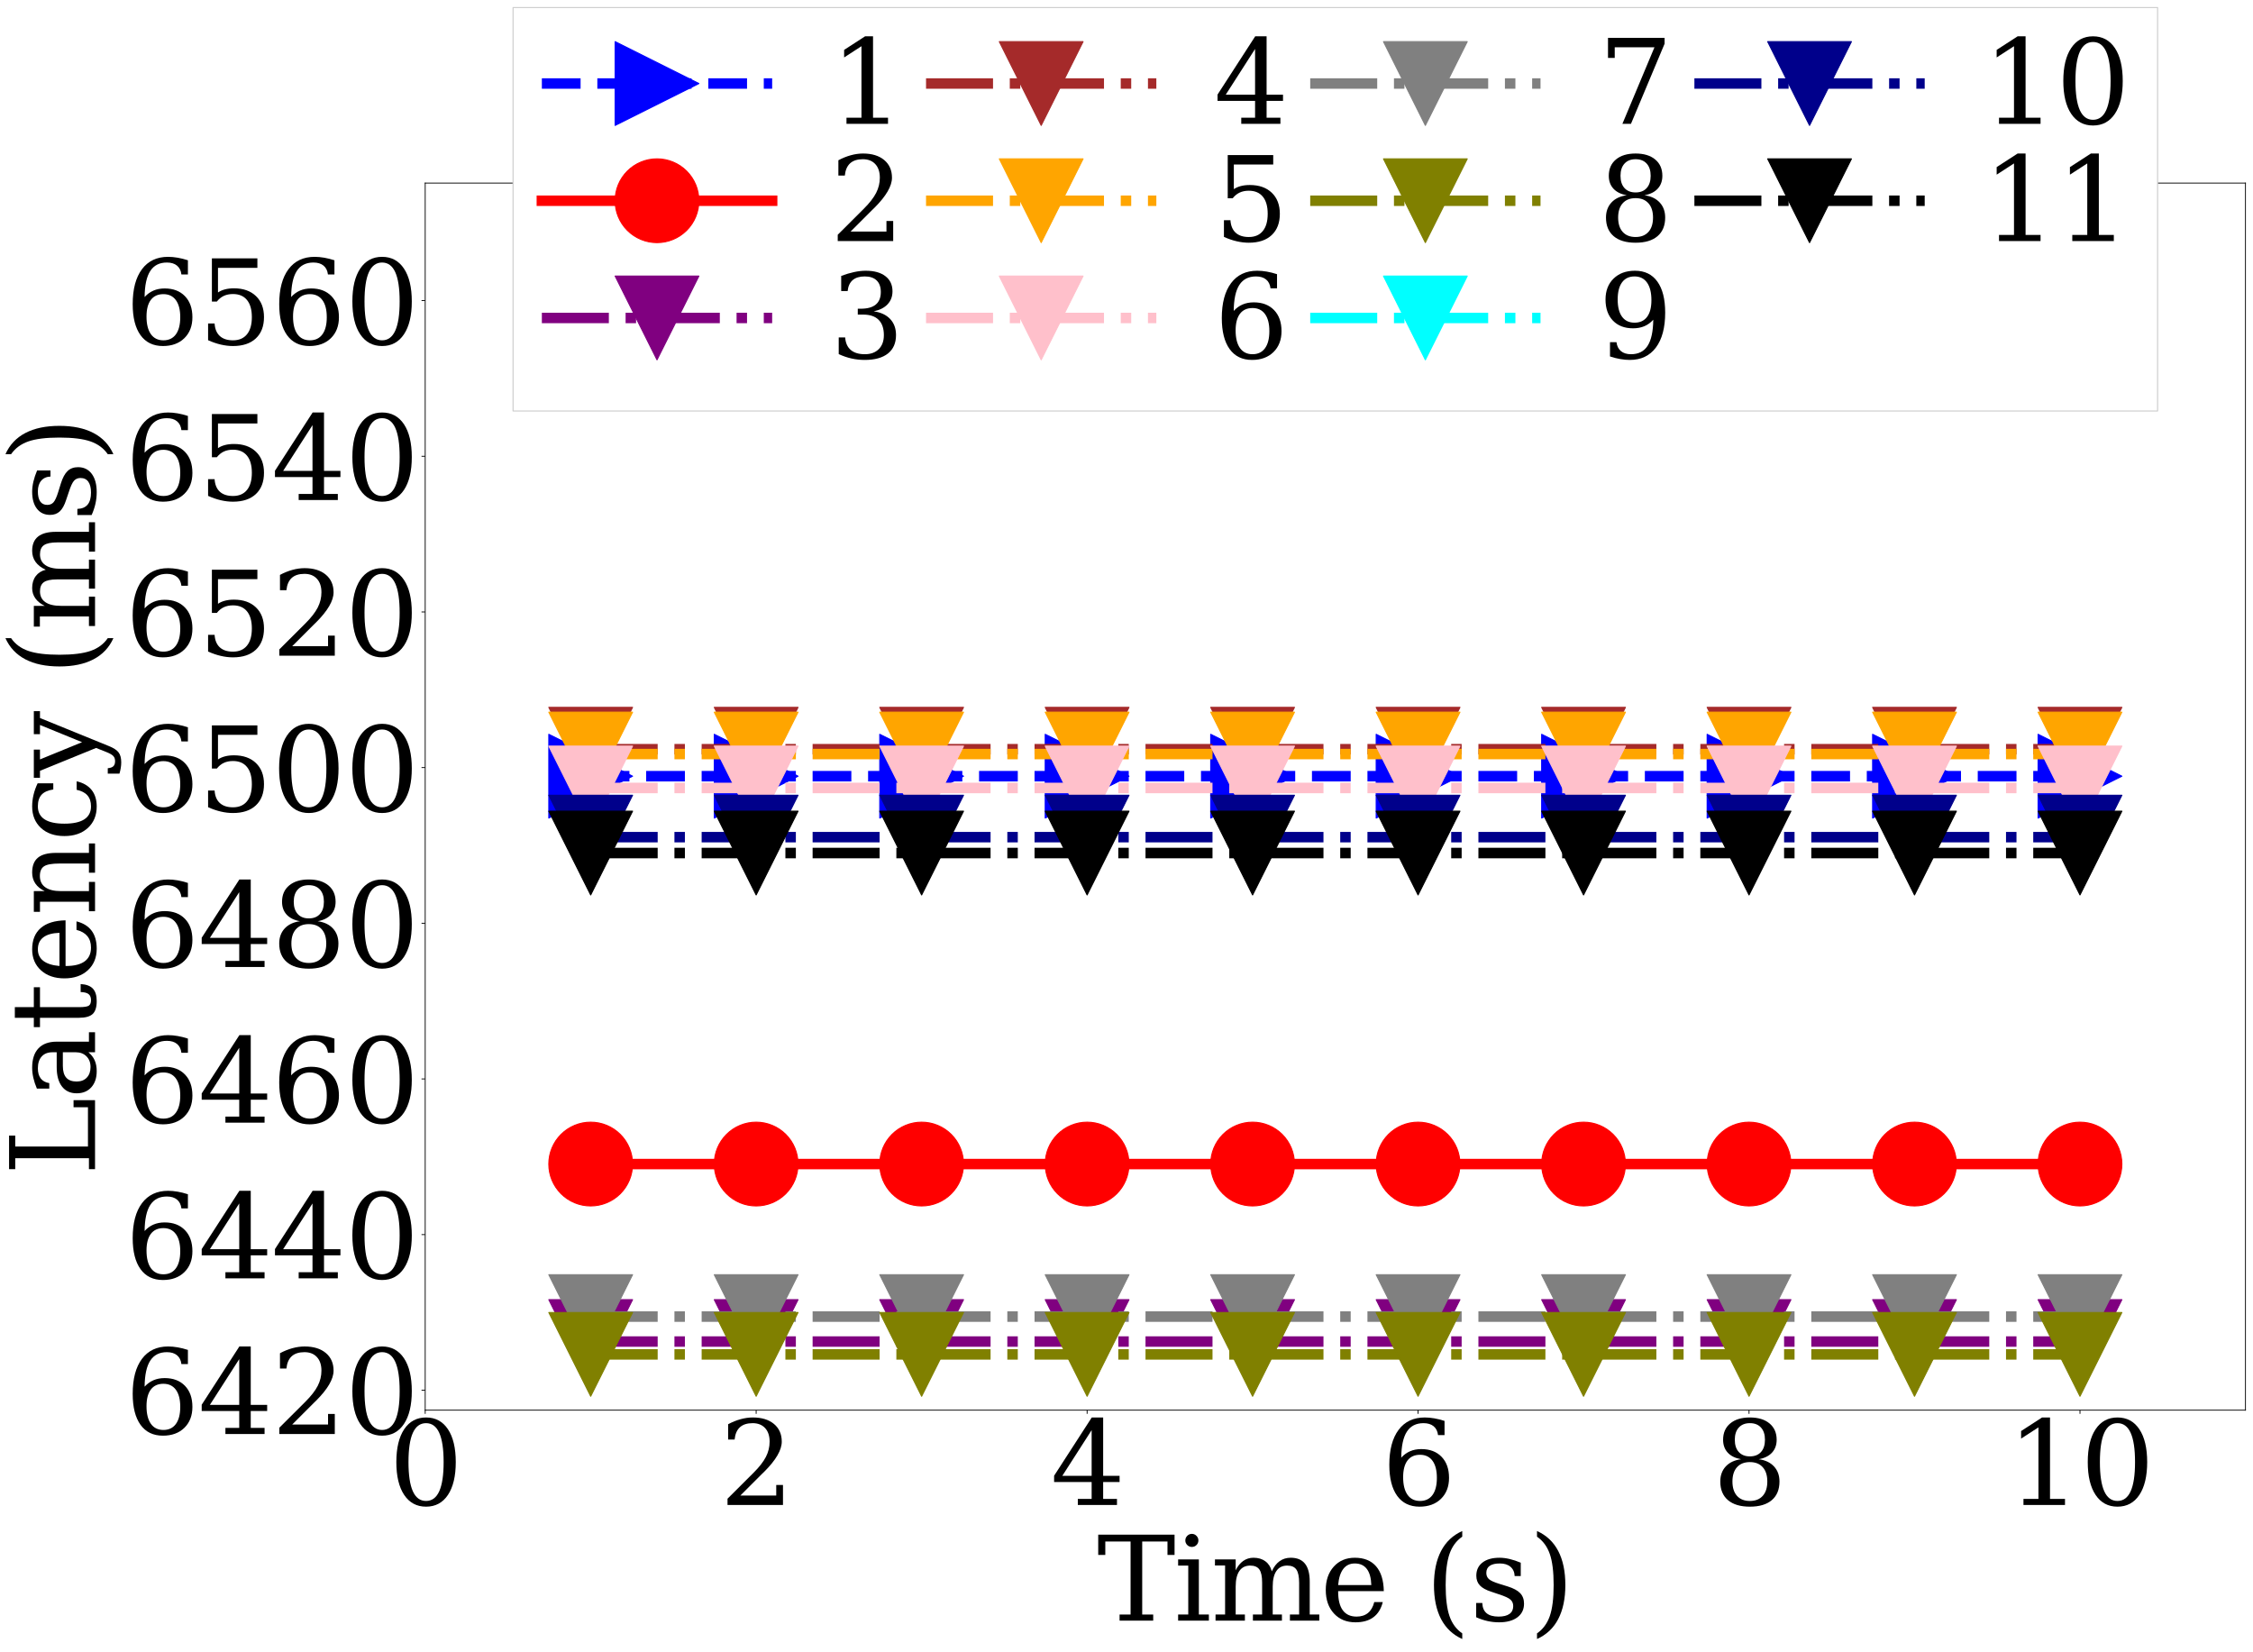 <?xml version="1.0" encoding="utf-8" standalone="no"?>
<!DOCTYPE svg PUBLIC "-//W3C//DTD SVG 1.1//EN"
  "http://www.w3.org/Graphics/SVG/1.1/DTD/svg11.dtd">
<svg xmlns:xlink="http://www.w3.org/1999/xlink" width="2152.176pt" height="1578.09pt" viewBox="0 0 2152.176 1578.09" xmlns="http://www.w3.org/2000/svg" version="1.1">
 <rect x="0" y="0" width="2152.176" height="1578.09" fill="#333333" stroke="none"/>
 <defs>
  <style type="text/css">*{stroke-linejoin: round; stroke-linecap: butt}</style>
 </defs>
 <g id="figure_1">
  <g id="patch_1">
   <path d="M 0 1578.09 
L 2152.176 1578.09 
L 2152.176 0 
L 0 0 
z
" style="fill: #ffffff; stroke: #ffffff; stroke-linejoin: miter"/>
  </g>
  <g id="axes_1">
   <g id="patch_2">
    <path d="M 406.173 1346.972 
L 2144.976 1346.972 
L 2144.976 174.895 
L 406.173 174.895 
z
" style="fill: #ffffff"/>
   </g>
   <g id="matplotlib.axis_1">
    <g id="xtick_1">
     <g id="line2d_1">
      <defs>
       <path id="m2f4cc02918" d="M 0 0 
L 0 3.5 
" style="stroke: #000000; stroke-width: 0.8"/>
      </defs>
      <g>
       <use xlink:href="#m2f4cc02918" x="406.173" y="1346.972" style="stroke: #000000; stroke-width: 0.8"/>
      </g>
     </g>
     <g id="text_1">
      <!-- 0 -->
      <g transform="translate(371.18 1437.554) scale(1.1 -1.1)">
       <defs>
        <path id="DejaVuSerif-30" d="M 2034 219 
Q 2513 219 2750 744 
Q 2988 1269 2988 2328 
Q 2988 3391 2750 3916 
Q 2513 4441 2034 4441 
Q 1556 4441 1318 3916 
Q 1081 3391 1081 2328 
Q 1081 1269 1318 744 
Q 1556 219 2034 219 
z
M 2034 -91 
Q 1275 -91 848 546 
Q 422 1184 422 2328 
Q 422 3475 848 4112 
Q 1275 4750 2034 4750 
Q 2797 4750 3222 4112 
Q 3647 3475 3647 2328 
Q 3647 1184 3222 546 
Q 2797 -91 2034 -91 
z
" transform="scale(0.016)"/>
       </defs>
       <use xlink:href="#DejaVuSerif-30"/>
      </g>
     </g>
    </g>
    <g id="xtick_2">
     <g id="line2d_2">
      <g>
       <use xlink:href="#m2f4cc02918" x="722.319" y="1346.972" style="stroke: #000000; stroke-width: 0.8"/>
      </g>
     </g>
     <g id="text_2">
      <!-- 2 -->
      <g transform="translate(687.326 1437.554) scale(1.1 -1.1)">
       <defs>
        <path id="DejaVuSerif-32" d="M 819 3553 
L 469 3553 
L 469 4384 
Q 803 4563 1142 4656 
Q 1481 4750 1806 4750 
Q 2534 4750 2956 4397 
Q 3378 4044 3378 3438 
Q 3378 2753 2422 1800 
Q 2347 1728 2309 1691 
L 1131 513 
L 3078 513 
L 3078 1088 
L 3444 1088 
L 3444 0 
L 434 0 
L 434 341 
L 1850 1753 
Q 2319 2222 2519 2614 
Q 2719 3006 2719 3438 
Q 2719 3909 2473 4175 
Q 2228 4441 1797 4441 
Q 1350 4441 1106 4219 
Q 863 3997 819 3553 
z
" transform="scale(0.016)"/>
       </defs>
       <use xlink:href="#DejaVuSerif-32"/>
      </g>
     </g>
    </g>
    <g id="xtick_3">
     <g id="line2d_3">
      <g>
       <use xlink:href="#m2f4cc02918" x="1038.465" y="1346.972" style="stroke: #000000; stroke-width: 0.8"/>
      </g>
     </g>
     <g id="text_3">
      <!-- 4 -->
      <g transform="translate(1003.472 1437.554) scale(1.1 -1.1)">
       <defs>
        <path id="DejaVuSerif-34" d="M 2234 1581 
L 2234 4063 
L 641 1581 
L 2234 1581 
z
M 3609 0 
L 1484 0 
L 1484 331 
L 2234 331 
L 2234 1247 
L 197 1247 
L 197 1588 
L 2241 4750 
L 2859 4750 
L 2859 1581 
L 3750 1581 
L 3750 1247 
L 2859 1247 
L 2859 331 
L 3609 331 
L 3609 0 
z
" transform="scale(0.016)"/>
       </defs>
       <use xlink:href="#DejaVuSerif-34"/>
      </g>
     </g>
    </g>
    <g id="xtick_4">
     <g id="line2d_4">
      <g>
       <use xlink:href="#m2f4cc02918" x="1354.611" y="1346.972" style="stroke: #000000; stroke-width: 0.8"/>
      </g>
     </g>
     <g id="text_4">
      <!-- 6 -->
      <g transform="translate(1319.617 1437.554) scale(1.1 -1.1)">
       <defs>
        <path id="DejaVuSerif-36" d="M 2094 219 
Q 2534 219 2771 542 
Q 3009 866 3009 1472 
Q 3009 2078 2771 2401 
Q 2534 2725 2094 2725 
Q 1647 2725 1412 2412 
Q 1178 2100 1178 1509 
Q 1178 888 1415 553 
Q 1653 219 2094 219 
z
M 1075 2569 
Q 1288 2803 1556 2918 
Q 1825 3034 2163 3034 
Q 2859 3034 3264 2615 
Q 3669 2197 3669 1472 
Q 3669 763 3233 336 
Q 2797 -91 2069 -91 
Q 1278 -91 853 498 
Q 428 1088 428 2181 
Q 428 3406 931 4078 
Q 1434 4750 2350 4750 
Q 2597 4750 2869 4703 
Q 3141 4656 3425 4563 
L 3425 3794 
L 3072 3794 
Q 3034 4109 2831 4275 
Q 2628 4441 2284 4441 
Q 1678 4441 1381 3981 
Q 1084 3522 1075 2569 
z
" transform="scale(0.016)"/>
       </defs>
       <use xlink:href="#DejaVuSerif-36"/>
      </g>
     </g>
    </g>
    <g id="xtick_5">
     <g id="line2d_5">
      <g>
       <use xlink:href="#m2f4cc02918" x="1670.757" y="1346.972" style="stroke: #000000; stroke-width: 0.8"/>
      </g>
     </g>
     <g id="text_5">
      <!-- 8 -->
      <g transform="translate(1635.763 1437.554) scale(1.1 -1.1)">
       <defs>
        <path id="DejaVuSerif-38" d="M 2981 1275 
Q 2981 1775 2732 2051 
Q 2484 2328 2034 2328 
Q 1584 2328 1336 2051 
Q 1088 1775 1088 1275 
Q 1088 772 1336 495 
Q 1584 219 2034 219 
Q 2484 219 2732 495 
Q 2981 772 2981 1275 
z
M 2853 3541 
Q 2853 3966 2637 4203 
Q 2422 4441 2034 4441 
Q 1650 4441 1433 4203 
Q 1216 3966 1216 3541 
Q 1216 3113 1433 2875 
Q 1650 2638 2034 2638 
Q 2422 2638 2637 2875 
Q 2853 3113 2853 3541 
z
M 2516 2484 
Q 3047 2413 3344 2092 
Q 3641 1772 3641 1275 
Q 3641 619 3225 264 
Q 2809 -91 2034 -91 
Q 1263 -91 845 264 
Q 428 619 428 1275 
Q 428 1772 725 2092 
Q 1022 2413 1556 2484 
Q 1084 2569 832 2842 
Q 581 3116 581 3541 
Q 581 4103 968 4426 
Q 1356 4750 2034 4750 
Q 2713 4750 3100 4426 
Q 3488 4103 3488 3541 
Q 3488 3116 3236 2842 
Q 2984 2569 2516 2484 
z
" transform="scale(0.016)"/>
       </defs>
       <use xlink:href="#DejaVuSerif-38"/>
      </g>
     </g>
    </g>
    <g id="xtick_6">
     <g id="line2d_6">
      <g>
       <use xlink:href="#m2f4cc02918" x="1986.903" y="1346.972" style="stroke: #000000; stroke-width: 0.8"/>
      </g>
     </g>
     <g id="text_6">
      <!-- 10 -->
      <g transform="translate(1916.915 1437.554) scale(1.1 -1.1)">
       <defs>
        <path id="DejaVuSerif-31" d="M 909 0 
L 909 331 
L 1722 331 
L 1722 4213 
L 781 3603 
L 781 4013 
L 1919 4750 
L 2350 4750 
L 2350 331 
L 3163 331 
L 3163 0 
L 909 0 
z
" transform="scale(0.016)"/>
       </defs>
       <use xlink:href="#DejaVuSerif-31"/>
       <use xlink:href="#DejaVuSerif-30" x="63.623"/>
      </g>
     </g>
    </g>
    <g id="text_7">
     <!-- Time (s) -->
     <g transform="translate(1047.969 1548.014) scale(1.1 -1.1)">
      <defs>
       <path id="DejaVuSerif-54" d="M 1222 0 
L 1222 331 
L 1819 331 
L 1819 4294 
L 447 4294 
L 447 3566 
L 63 3566 
L 63 4666 
L 4206 4666 
L 4206 3566 
L 3822 3566 
L 3822 4294 
L 2450 4294 
L 2450 331 
L 3047 331 
L 3047 0 
L 1222 0 
z
" transform="scale(0.016)"/>
       <path id="DejaVuSerif-69" d="M 622 4353 
Q 622 4497 726 4603 
Q 831 4709 978 4709 
Q 1122 4709 1226 4603 
Q 1331 4497 1331 4353 
Q 1331 4206 1228 4103 
Q 1125 4000 978 4000 
Q 831 4000 726 4103 
Q 622 4206 622 4353 
z
M 1356 331 
L 1900 331 
L 1900 0 
L 231 0 
L 231 331 
L 781 331 
L 781 2988 
L 231 2988 
L 231 3322 
L 1356 3322 
L 1356 331 
z
" transform="scale(0.016)"/>
       <path id="DejaVuSerif-6d" d="M 3316 2675 
Q 3481 3041 3739 3227 
Q 3997 3413 4341 3413 
Q 4863 3413 5119 3089 
Q 5375 2766 5375 2113 
L 5375 331 
L 5894 331 
L 5894 0 
L 4300 0 
L 4300 331 
L 4800 331 
L 4800 2047 
Q 4800 2556 4650 2772 
Q 4500 2988 4153 2988 
Q 3769 2988 3567 2697 
Q 3366 2406 3366 1850 
L 3366 331 
L 3866 331 
L 3866 0 
L 2291 0 
L 2291 331 
L 2791 331 
L 2791 2069 
Q 2791 2566 2641 2777 
Q 2491 2988 2144 2988 
Q 1759 2988 1557 2697 
Q 1356 2406 1356 1850 
L 1356 331 
L 1856 331 
L 1856 0 
L 263 0 
L 263 331 
L 781 331 
L 781 2994 
L 231 2994 
L 231 3322 
L 1356 3322 
L 1356 2731 
Q 1516 3063 1762 3238 
Q 2009 3413 2322 3413 
Q 2709 3413 2968 3220 
Q 3228 3028 3316 2675 
z
" transform="scale(0.016)"/>
       <path id="DejaVuSerif-65" d="M 3469 1600 
L 991 1600 
L 991 1575 
Q 991 903 1244 561 
Q 1497 219 1991 219 
Q 2369 219 2611 417 
Q 2853 616 2950 1006 
L 3413 1006 
Q 3275 459 2904 184 
Q 2534 -91 1931 -91 
Q 1203 -91 761 389 
Q 319 869 319 1663 
Q 319 2450 753 2931 
Q 1188 3413 1894 3413 
Q 2647 3413 3050 2948 
Q 3453 2484 3469 1600 
z
M 2791 1931 
Q 2772 2513 2545 2808 
Q 2319 3103 1894 3103 
Q 1497 3103 1269 2806 
Q 1041 2509 991 1931 
L 2791 1931 
z
" transform="scale(0.016)"/>
       <path id="DejaVuSerif-20" transform="scale(0.016)"/>
       <path id="DejaVuSerif-28" d="M 2041 -997 
Q 1281 -656 893 83 
Q 506 822 506 1931 
Q 506 3044 893 3783 
Q 1281 4522 2041 4863 
L 2041 4556 
Q 1559 4225 1350 3623 
Q 1141 3022 1141 1931 
Q 1141 844 1350 242 
Q 1559 -359 2041 -691 
L 2041 -997 
z
" transform="scale(0.016)"/>
       <path id="DejaVuSerif-73" d="M 359 184 
L 359 959 
L 691 959 
Q 703 588 923 403 
Q 1144 219 1575 219 
Q 1963 219 2166 364 
Q 2369 509 2369 788 
Q 2369 1006 2220 1140 
Q 2072 1275 1594 1428 
L 1178 1569 
Q 750 1706 558 1912 
Q 366 2119 366 2438 
Q 366 2894 700 3153 
Q 1034 3413 1625 3413 
Q 1888 3413 2178 3344 
Q 2469 3275 2778 3144 
L 2778 2419 
L 2447 2419 
Q 2434 2741 2221 2922 
Q 2009 3103 1644 3103 
Q 1281 3103 1095 2975 
Q 909 2847 909 2591 
Q 909 2381 1050 2254 
Q 1191 2128 1613 1997 
L 2069 1856 
Q 2541 1709 2748 1489 
Q 2956 1269 2956 922 
Q 2956 450 2595 179 
Q 2234 -91 1600 -91 
Q 1278 -91 972 -22 
Q 666 47 359 184 
z
" transform="scale(0.016)"/>
       <path id="DejaVuSerif-29" d="M 453 -997 
L 453 -691 
Q 934 -359 1145 242 
Q 1356 844 1356 1931 
Q 1356 3022 1145 3623 
Q 934 4225 453 4556 
L 453 4863 
Q 1216 4522 1603 3783 
Q 1991 3044 1991 1931 
Q 1991 822 1603 83 
Q 1216 -656 453 -997 
z
" transform="scale(0.016)"/>
      </defs>
      <use xlink:href="#DejaVuSerif-54"/>
      <use xlink:href="#DejaVuSerif-69" x="66.699"/>
      <use xlink:href="#DejaVuSerif-6d" x="98.682"/>
      <use xlink:href="#DejaVuSerif-65" x="193.506"/>
      <use xlink:href="#DejaVuSerif-20" x="252.686"/>
      <use xlink:href="#DejaVuSerif-28" x="284.473"/>
      <use xlink:href="#DejaVuSerif-73" x="323.486"/>
      <use xlink:href="#DejaVuSerif-29" x="374.805"/>
     </g>
    </g>
   </g>
   <g id="matplotlib.axis_2">
    <g id="ytick_1">
     <g id="line2d_7">
      <defs>
       <path id="ma7219d6457" d="M 0 0 
L -3.5 0 
" style="stroke: #000000; stroke-width: 0.8"/>
      </defs>
      <g>
       <use xlink:href="#ma7219d6457" x="406.173" y="1327.946" style="stroke: #000000; stroke-width: 0.8"/>
      </g>
     </g>
     <g id="text_8">
      <!-- 6420 -->
      <g transform="translate(119.223 1369.737) scale(1.1 -1.1)">
       <use xlink:href="#DejaVuSerif-36"/>
       <use xlink:href="#DejaVuSerif-34" x="63.623"/>
       <use xlink:href="#DejaVuSerif-32" x="127.246"/>
       <use xlink:href="#DejaVuSerif-30" x="190.869"/>
      </g>
     </g>
    </g>
    <g id="ytick_2">
     <g id="line2d_8">
      <g>
       <use xlink:href="#ma7219d6457" x="406.173" y="1179.258" style="stroke: #000000; stroke-width: 0.8"/>
      </g>
     </g>
     <g id="text_9">
      <!-- 6440 -->
      <g transform="translate(119.223 1221.049) scale(1.1 -1.1)">
       <use xlink:href="#DejaVuSerif-36"/>
       <use xlink:href="#DejaVuSerif-34" x="63.623"/>
       <use xlink:href="#DejaVuSerif-34" x="127.246"/>
       <use xlink:href="#DejaVuSerif-30" x="190.869"/>
      </g>
     </g>
    </g>
    <g id="ytick_3">
     <g id="line2d_9">
      <g>
       <use xlink:href="#ma7219d6457" x="406.173" y="1030.57" style="stroke: #000000; stroke-width: 0.8"/>
      </g>
     </g>
     <g id="text_10">
      <!-- 6460 -->
      <g transform="translate(119.223 1072.362) scale(1.1 -1.1)">
       <use xlink:href="#DejaVuSerif-36"/>
       <use xlink:href="#DejaVuSerif-34" x="63.623"/>
       <use xlink:href="#DejaVuSerif-36" x="127.246"/>
       <use xlink:href="#DejaVuSerif-30" x="190.869"/>
      </g>
     </g>
    </g>
    <g id="ytick_4">
     <g id="line2d_10">
      <g>
       <use xlink:href="#ma7219d6457" x="406.173" y="881.883" style="stroke: #000000; stroke-width: 0.8"/>
      </g>
     </g>
     <g id="text_11">
      <!-- 6480 -->
      <g transform="translate(119.223 923.674) scale(1.1 -1.1)">
       <use xlink:href="#DejaVuSerif-36"/>
       <use xlink:href="#DejaVuSerif-34" x="63.623"/>
       <use xlink:href="#DejaVuSerif-38" x="127.246"/>
       <use xlink:href="#DejaVuSerif-30" x="190.869"/>
      </g>
     </g>
    </g>
    <g id="ytick_5">
     <g id="line2d_11">
      <g>
       <use xlink:href="#ma7219d6457" x="406.173" y="733.195" style="stroke: #000000; stroke-width: 0.8"/>
      </g>
     </g>
     <g id="text_12">
      <!-- 6500 -->
      <g transform="translate(119.223 774.987) scale(1.1 -1.1)">
       <defs>
        <path id="DejaVuSerif-35" d="M 3219 4666 
L 3219 4153 
L 1081 4153 
L 1081 2816 
Q 1244 2928 1461 2984 
Q 1678 3041 1947 3041 
Q 2703 3041 3140 2622 
Q 3578 2203 3578 1478 
Q 3578 738 3136 323 
Q 2694 -91 1894 -91 
Q 1572 -91 1234 -12 
Q 897 66 544 225 
L 544 1131 
L 897 1131 
Q 925 688 1179 453 
Q 1434 219 1894 219 
Q 2388 219 2653 544 
Q 2919 869 2919 1478 
Q 2919 2084 2655 2407 
Q 2391 2731 1894 2731 
Q 1613 2731 1398 2631 
Q 1184 2531 1019 2322 
L 750 2322 
L 750 4666 
L 3219 4666 
z
" transform="scale(0.016)"/>
       </defs>
       <use xlink:href="#DejaVuSerif-36"/>
       <use xlink:href="#DejaVuSerif-35" x="63.623"/>
       <use xlink:href="#DejaVuSerif-30" x="127.246"/>
       <use xlink:href="#DejaVuSerif-30" x="190.869"/>
      </g>
     </g>
    </g>
    <g id="ytick_6">
     <g id="line2d_12">
      <g>
       <use xlink:href="#ma7219d6457" x="406.173" y="584.508" style="stroke: #000000; stroke-width: 0.8"/>
      </g>
     </g>
     <g id="text_13">
      <!-- 6520 -->
      <g transform="translate(119.223 626.299) scale(1.1 -1.1)">
       <use xlink:href="#DejaVuSerif-36"/>
       <use xlink:href="#DejaVuSerif-35" x="63.623"/>
       <use xlink:href="#DejaVuSerif-32" x="127.246"/>
       <use xlink:href="#DejaVuSerif-30" x="190.869"/>
      </g>
     </g>
    </g>
    <g id="ytick_7">
     <g id="line2d_13">
      <g>
       <use xlink:href="#ma7219d6457" x="406.173" y="435.82" style="stroke: #000000; stroke-width: 0.8"/>
      </g>
     </g>
     <g id="text_14">
      <!-- 6540 -->
      <g transform="translate(119.223 477.612) scale(1.1 -1.1)">
       <use xlink:href="#DejaVuSerif-36"/>
       <use xlink:href="#DejaVuSerif-35" x="63.623"/>
       <use xlink:href="#DejaVuSerif-34" x="127.246"/>
       <use xlink:href="#DejaVuSerif-30" x="190.869"/>
      </g>
     </g>
    </g>
    <g id="ytick_8">
     <g id="line2d_14">
      <g>
       <use xlink:href="#ma7219d6457" x="406.173" y="287.133" style="stroke: #000000; stroke-width: 0.8"/>
      </g>
     </g>
     <g id="text_15">
      <!-- 6560 -->
      <g transform="translate(119.223 328.924) scale(1.1 -1.1)">
       <use xlink:href="#DejaVuSerif-36"/>
       <use xlink:href="#DejaVuSerif-35" x="63.623"/>
       <use xlink:href="#DejaVuSerif-36" x="127.246"/>
       <use xlink:href="#DejaVuSerif-30" x="190.869"/>
      </g>
     </g>
    </g>
    <g id="text_16">
     <!-- Latency (ms) -->
     <g transform="translate(90.783 1122.979) rotate(-90) scale(1.1 -1.1)">
      <defs>
       <path id="DejaVuSerif-4c" d="M 353 0 
L 353 331 
L 947 331 
L 947 4331 
L 353 4331 
L 353 4666 
L 2175 4666 
L 2175 4331 
L 1581 4331 
L 1581 384 
L 3713 384 
L 3713 1166 
L 4097 1166 
L 4097 0 
L 353 0 
z
" transform="scale(0.016)"/>
       <path id="DejaVuSerif-61" d="M 2547 1044 
L 2547 1747 
L 1806 1747 
Q 1378 1747 1168 1562 
Q 959 1378 959 997 
Q 959 650 1171 447 
Q 1384 244 1747 244 
Q 2106 244 2326 466 
Q 2547 688 2547 1044 
z
M 3122 2075 
L 3122 331 
L 3634 331 
L 3634 0 
L 2547 0 
L 2547 359 
Q 2356 128 2106 18 
Q 1856 -91 1522 -91 
Q 969 -91 644 203 
Q 319 497 319 997 
Q 319 1513 691 1797 
Q 1063 2081 1741 2081 
L 2547 2081 
L 2547 2309 
Q 2547 2688 2317 2895 
Q 2088 3103 1672 3103 
Q 1328 3103 1125 2947 
Q 922 2791 872 2484 
L 575 2484 
L 575 3156 
Q 875 3284 1158 3348 
Q 1441 3413 1709 3413 
Q 2400 3413 2761 3070 
Q 3122 2728 3122 2075 
z
" transform="scale(0.016)"/>
       <path id="DejaVuSerif-74" d="M 691 2988 
L 184 2988 
L 184 3322 
L 691 3322 
L 691 4353 
L 1269 4353 
L 1269 3322 
L 2350 3322 
L 2350 2988 
L 1269 2988 
L 1269 878 
Q 1269 456 1350 337 
Q 1431 219 1650 219 
Q 1875 219 1978 351 
Q 2081 484 2088 781 
L 2522 781 
Q 2497 328 2275 118 
Q 2053 -91 1600 -91 
Q 1103 -91 897 129 
Q 691 350 691 878 
L 691 2988 
z
" transform="scale(0.016)"/>
       <path id="DejaVuSerif-6e" d="M 263 0 
L 263 331 
L 781 331 
L 781 2988 
L 231 2988 
L 231 3322 
L 1356 3322 
L 1356 2731 
Q 1516 3069 1770 3241 
Q 2025 3413 2363 3413 
Q 2913 3413 3172 3097 
Q 3431 2781 3431 2113 
L 3431 331 
L 3944 331 
L 3944 0 
L 2356 0 
L 2356 331 
L 2853 331 
L 2853 1931 
Q 2853 2541 2703 2767 
Q 2553 2994 2175 2994 
Q 1775 2994 1565 2701 
Q 1356 2409 1356 1850 
L 1356 331 
L 1856 331 
L 1856 0 
L 263 0 
z
" transform="scale(0.016)"/>
       <path id="DejaVuSerif-63" d="M 3291 997 
Q 3169 466 2822 187 
Q 2475 -91 1925 -91 
Q 1200 -91 759 389 
Q 319 869 319 1663 
Q 319 2459 759 2936 
Q 1200 3413 1925 3413 
Q 2241 3413 2553 3339 
Q 2866 3266 3181 3116 
L 3181 2266 
L 2847 2266 
Q 2781 2703 2561 2903 
Q 2341 3103 1931 3103 
Q 1466 3103 1228 2742 
Q 991 2381 991 1663 
Q 991 944 1227 581 
Q 1463 219 1931 219 
Q 2303 219 2525 412 
Q 2747 606 2828 997 
L 3291 997 
z
" transform="scale(0.016)"/>
       <path id="DejaVuSerif-79" d="M 1381 -609 
L 1600 -56 
L 359 2988 
L -19 2988 
L -19 3322 
L 1509 3322 
L 1509 2988 
L 978 2988 
L 1913 703 
L 2847 2988 
L 2350 2988 
L 2350 3322 
L 3597 3322 
L 3597 2988 
L 3225 2988 
L 1703 -750 
Q 1547 -1138 1356 -1280 
Q 1166 -1422 819 -1422 
Q 672 -1422 517 -1397 
Q 363 -1372 206 -1325 
L 206 -691 
L 500 -691 
Q 519 -903 608 -995 
Q 697 -1088 884 -1088 
Q 1056 -1088 1161 -992 
Q 1266 -897 1381 -609 
z
" transform="scale(0.016)"/>
      </defs>
      <use xlink:href="#DejaVuSerif-4c"/>
      <use xlink:href="#DejaVuSerif-61" x="66.406"/>
      <use xlink:href="#DejaVuSerif-74" x="126.025"/>
      <use xlink:href="#DejaVuSerif-65" x="166.211"/>
      <use xlink:href="#DejaVuSerif-6e" x="225.391"/>
      <use xlink:href="#DejaVuSerif-63" x="289.795"/>
      <use xlink:href="#DejaVuSerif-79" x="345.801"/>
      <use xlink:href="#DejaVuSerif-20" x="402.295"/>
      <use xlink:href="#DejaVuSerif-28" x="434.082"/>
      <use xlink:href="#DejaVuSerif-6d" x="473.096"/>
      <use xlink:href="#DejaVuSerif-73" x="567.92"/>
      <use xlink:href="#DejaVuSerif-29" x="619.238"/>
     </g>
    </g>
   </g>
   <g id="line2d_15">
    <path d="M 564.246 741.403 
L 722.319 741.403 
L 880.392 741.403 
L 1038.465 741.403 
L 1196.538 741.403 
L 1354.611 741.403 
L 1512.684 741.403 
L 1670.757 741.403 
L 1828.83 741.403 
L 1986.903 741.403 
" clip-path="url(#p221101cf22)" style="fill: none; stroke-dasharray: 37,16; stroke-dashoffset: 0; stroke: #0000ff; stroke-width: 10"/>
    <defs>
     <path id="m7ecb89eba0" d="M 40 0 
L -40 -40 
L -40 40 
z
" style="stroke: #0000ff; stroke-linejoin: miter"/>
    </defs>
    <g clip-path="url(#p221101cf22)">
     <use xlink:href="#m7ecb89eba0" x="564.246" y="741.403" style="fill: #0000ff; stroke: #0000ff; stroke-linejoin: miter"/>
     <use xlink:href="#m7ecb89eba0" x="722.319" y="741.403" style="fill: #0000ff; stroke: #0000ff; stroke-linejoin: miter"/>
     <use xlink:href="#m7ecb89eba0" x="880.392" y="741.403" style="fill: #0000ff; stroke: #0000ff; stroke-linejoin: miter"/>
     <use xlink:href="#m7ecb89eba0" x="1038.465" y="741.403" style="fill: #0000ff; stroke: #0000ff; stroke-linejoin: miter"/>
     <use xlink:href="#m7ecb89eba0" x="1196.538" y="741.403" style="fill: #0000ff; stroke: #0000ff; stroke-linejoin: miter"/>
     <use xlink:href="#m7ecb89eba0" x="1354.611" y="741.403" style="fill: #0000ff; stroke: #0000ff; stroke-linejoin: miter"/>
     <use xlink:href="#m7ecb89eba0" x="1512.684" y="741.403" style="fill: #0000ff; stroke: #0000ff; stroke-linejoin: miter"/>
     <use xlink:href="#m7ecb89eba0" x="1670.757" y="741.403" style="fill: #0000ff; stroke: #0000ff; stroke-linejoin: miter"/>
     <use xlink:href="#m7ecb89eba0" x="1828.83" y="741.403" style="fill: #0000ff; stroke: #0000ff; stroke-linejoin: miter"/>
     <use xlink:href="#m7ecb89eba0" x="1986.903" y="741.403" style="fill: #0000ff; stroke: #0000ff; stroke-linejoin: miter"/>
    </g>
   </g>
   <g id="line2d_16">
    <path d="M 564.246 1111.895 
L 722.319 1111.895 
L 880.392 1111.895 
L 1038.465 1111.895 
L 1196.538 1111.895 
L 1354.611 1111.895 
L 1512.684 1111.895 
L 1670.757 1111.895 
L 1828.83 1111.895 
L 1986.903 1111.895 
" clip-path="url(#p221101cf22)" style="fill: none; stroke: #ff0000; stroke-width: 10; stroke-linecap: square"/>
    <defs>
     <path id="m8d3ad696cd" d="M 0 40 
C 10.608 40 20.783 35.785 28.284 28.284 
C 35.785 20.783 40 10.608 40 0 
C 40 -10.608 35.785 -20.783 28.284 -28.284 
C 20.783 -35.785 10.608 -40 0 -40 
C -10.608 -40 -20.783 -35.785 -28.284 -28.284 
C -35.785 -20.783 -40 -10.608 -40 0 
C -40 10.608 -35.785 20.783 -28.284 28.284 
C -20.783 35.785 -10.608 40 0 40 
z
" style="stroke: #ff0000"/>
    </defs>
    <g clip-path="url(#p221101cf22)">
     <use xlink:href="#m8d3ad696cd" x="564.246" y="1111.895" style="fill: #ff0000; stroke: #ff0000"/>
     <use xlink:href="#m8d3ad696cd" x="722.319" y="1111.895" style="fill: #ff0000; stroke: #ff0000"/>
     <use xlink:href="#m8d3ad696cd" x="880.392" y="1111.895" style="fill: #ff0000; stroke: #ff0000"/>
     <use xlink:href="#m8d3ad696cd" x="1038.465" y="1111.895" style="fill: #ff0000; stroke: #ff0000"/>
     <use xlink:href="#m8d3ad696cd" x="1196.538" y="1111.895" style="fill: #ff0000; stroke: #ff0000"/>
     <use xlink:href="#m8d3ad696cd" x="1354.611" y="1111.895" style="fill: #ff0000; stroke: #ff0000"/>
     <use xlink:href="#m8d3ad696cd" x="1512.684" y="1111.895" style="fill: #ff0000; stroke: #ff0000"/>
     <use xlink:href="#m8d3ad696cd" x="1670.757" y="1111.895" style="fill: #ff0000; stroke: #ff0000"/>
     <use xlink:href="#m8d3ad696cd" x="1828.83" y="1111.895" style="fill: #ff0000; stroke: #ff0000"/>
     <use xlink:href="#m8d3ad696cd" x="1986.903" y="1111.895" style="fill: #ff0000; stroke: #ff0000"/>
    </g>
   </g>
   <g id="line2d_17">
    <path d="M 564.246 1281.436 
L 722.319 1281.436 
L 880.392 1281.436 
L 1038.465 1281.436 
L 1196.538 1281.436 
L 1354.611 1281.436 
L 1512.684 1281.436 
L 1670.757 1281.436 
L 1828.83 1281.436 
L 1986.903 1281.436 
" clip-path="url(#p221101cf22)" style="fill: none; stroke-dasharray: 64,16,10,16; stroke-dashoffset: 0; stroke: #800080; stroke-width: 10"/>
    <defs>
     <path id="m8c76ed4992" d="M -0 40 
L 40 -40 
L -40 -40 
z
" style="stroke: #800080; stroke-linejoin: miter"/>
    </defs>
    <g clip-path="url(#p221101cf22)">
     <use xlink:href="#m8c76ed4992" x="564.246" y="1281.436" style="fill: #800080; stroke: #800080; stroke-linejoin: miter"/>
     <use xlink:href="#m8c76ed4992" x="722.319" y="1281.436" style="fill: #800080; stroke: #800080; stroke-linejoin: miter"/>
     <use xlink:href="#m8c76ed4992" x="880.392" y="1281.436" style="fill: #800080; stroke: #800080; stroke-linejoin: miter"/>
     <use xlink:href="#m8c76ed4992" x="1038.465" y="1281.436" style="fill: #800080; stroke: #800080; stroke-linejoin: miter"/>
     <use xlink:href="#m8c76ed4992" x="1196.538" y="1281.436" style="fill: #800080; stroke: #800080; stroke-linejoin: miter"/>
     <use xlink:href="#m8c76ed4992" x="1354.611" y="1281.436" style="fill: #800080; stroke: #800080; stroke-linejoin: miter"/>
     <use xlink:href="#m8c76ed4992" x="1512.684" y="1281.436" style="fill: #800080; stroke: #800080; stroke-linejoin: miter"/>
     <use xlink:href="#m8c76ed4992" x="1670.757" y="1281.436" style="fill: #800080; stroke: #800080; stroke-linejoin: miter"/>
     <use xlink:href="#m8c76ed4992" x="1828.83" y="1281.436" style="fill: #800080; stroke: #800080; stroke-linejoin: miter"/>
     <use xlink:href="#m8c76ed4992" x="1986.903" y="1281.436" style="fill: #800080; stroke: #800080; stroke-linejoin: miter"/>
    </g>
   </g>
   <g id="line2d_18">
    <path d="M 564.246 715.643 
L 722.319 715.643 
L 880.392 715.643 
L 1038.465 715.643 
L 1196.538 715.643 
L 1354.611 715.643 
L 1512.684 715.643 
L 1670.757 715.643 
L 1828.83 715.643 
L 1986.903 715.643 
" clip-path="url(#p221101cf22)" style="fill: none; stroke-dasharray: 64,16,10,16; stroke-dashoffset: 0; stroke: #a52a2a; stroke-width: 10"/>
    <defs>
     <path id="m8cc0e1ffb4" d="M -0 40 
L 40 -40 
L -40 -40 
z
" style="stroke: #a52a2a; stroke-linejoin: miter"/>
    </defs>
    <g clip-path="url(#p221101cf22)">
     <use xlink:href="#m8cc0e1ffb4" x="564.246" y="715.643" style="fill: #a52a2a; stroke: #a52a2a; stroke-linejoin: miter"/>
     <use xlink:href="#m8cc0e1ffb4" x="722.319" y="715.643" style="fill: #a52a2a; stroke: #a52a2a; stroke-linejoin: miter"/>
     <use xlink:href="#m8cc0e1ffb4" x="880.392" y="715.643" style="fill: #a52a2a; stroke: #a52a2a; stroke-linejoin: miter"/>
     <use xlink:href="#m8cc0e1ffb4" x="1038.465" y="715.643" style="fill: #a52a2a; stroke: #a52a2a; stroke-linejoin: miter"/>
     <use xlink:href="#m8cc0e1ffb4" x="1196.538" y="715.643" style="fill: #a52a2a; stroke: #a52a2a; stroke-linejoin: miter"/>
     <use xlink:href="#m8cc0e1ffb4" x="1354.611" y="715.643" style="fill: #a52a2a; stroke: #a52a2a; stroke-linejoin: miter"/>
     <use xlink:href="#m8cc0e1ffb4" x="1512.684" y="715.643" style="fill: #a52a2a; stroke: #a52a2a; stroke-linejoin: miter"/>
     <use xlink:href="#m8cc0e1ffb4" x="1670.757" y="715.643" style="fill: #a52a2a; stroke: #a52a2a; stroke-linejoin: miter"/>
     <use xlink:href="#m8cc0e1ffb4" x="1828.83" y="715.643" style="fill: #a52a2a; stroke: #a52a2a; stroke-linejoin: miter"/>
     <use xlink:href="#m8cc0e1ffb4" x="1986.903" y="715.643" style="fill: #a52a2a; stroke: #a52a2a; stroke-linejoin: miter"/>
    </g>
   </g>
   <g id="line2d_19">
    <path d="M 564.246 720.252 
L 722.319 720.252 
L 880.392 720.252 
L 1038.465 720.252 
L 1196.538 720.252 
L 1354.611 720.252 
L 1512.684 720.252 
L 1670.757 720.252 
L 1828.83 720.252 
L 1986.903 720.252 
" clip-path="url(#p221101cf22)" style="fill: none; stroke-dasharray: 64,16,10,16; stroke-dashoffset: 0; stroke: #ffa500; stroke-width: 10"/>
    <defs>
     <path id="m6c142e9df7" d="M -0 40 
L 40 -40 
L -40 -40 
z
" style="stroke: #ffa500; stroke-linejoin: miter"/>
    </defs>
    <g clip-path="url(#p221101cf22)">
     <use xlink:href="#m6c142e9df7" x="564.246" y="720.252" style="fill: #ffa500; stroke: #ffa500; stroke-linejoin: miter"/>
     <use xlink:href="#m6c142e9df7" x="722.319" y="720.252" style="fill: #ffa500; stroke: #ffa500; stroke-linejoin: miter"/>
     <use xlink:href="#m6c142e9df7" x="880.392" y="720.252" style="fill: #ffa500; stroke: #ffa500; stroke-linejoin: miter"/>
     <use xlink:href="#m6c142e9df7" x="1038.465" y="720.252" style="fill: #ffa500; stroke: #ffa500; stroke-linejoin: miter"/>
     <use xlink:href="#m6c142e9df7" x="1196.538" y="720.252" style="fill: #ffa500; stroke: #ffa500; stroke-linejoin: miter"/>
     <use xlink:href="#m6c142e9df7" x="1354.611" y="720.252" style="fill: #ffa500; stroke: #ffa500; stroke-linejoin: miter"/>
     <use xlink:href="#m6c142e9df7" x="1512.684" y="720.252" style="fill: #ffa500; stroke: #ffa500; stroke-linejoin: miter"/>
     <use xlink:href="#m6c142e9df7" x="1670.757" y="720.252" style="fill: #ffa500; stroke: #ffa500; stroke-linejoin: miter"/>
     <use xlink:href="#m6c142e9df7" x="1828.83" y="720.252" style="fill: #ffa500; stroke: #ffa500; stroke-linejoin: miter"/>
     <use xlink:href="#m6c142e9df7" x="1986.903" y="720.252" style="fill: #ffa500; stroke: #ffa500; stroke-linejoin: miter"/>
    </g>
   </g>
   <g id="line2d_20">
    <path d="M 564.246 752.659 
L 722.319 752.659 
L 880.392 752.659 
L 1038.465 752.659 
L 1196.538 752.659 
L 1354.611 752.659 
L 1512.684 752.659 
L 1670.757 752.659 
L 1828.83 752.659 
L 1986.903 752.659 
" clip-path="url(#p221101cf22)" style="fill: none; stroke-dasharray: 64,16,10,16; stroke-dashoffset: 0; stroke: #ffc0cb; stroke-width: 10"/>
    <defs>
     <path id="m599b55bdc7" d="M -0 40 
L 40 -40 
L -40 -40 
z
" style="stroke: #ffc0cb; stroke-linejoin: miter"/>
    </defs>
    <g clip-path="url(#p221101cf22)">
     <use xlink:href="#m599b55bdc7" x="564.246" y="752.659" style="fill: #ffc0cb; stroke: #ffc0cb; stroke-linejoin: miter"/>
     <use xlink:href="#m599b55bdc7" x="722.319" y="752.659" style="fill: #ffc0cb; stroke: #ffc0cb; stroke-linejoin: miter"/>
     <use xlink:href="#m599b55bdc7" x="880.392" y="752.659" style="fill: #ffc0cb; stroke: #ffc0cb; stroke-linejoin: miter"/>
     <use xlink:href="#m599b55bdc7" x="1038.465" y="752.659" style="fill: #ffc0cb; stroke: #ffc0cb; stroke-linejoin: miter"/>
     <use xlink:href="#m599b55bdc7" x="1196.538" y="752.659" style="fill: #ffc0cb; stroke: #ffc0cb; stroke-linejoin: miter"/>
     <use xlink:href="#m599b55bdc7" x="1354.611" y="752.659" style="fill: #ffc0cb; stroke: #ffc0cb; stroke-linejoin: miter"/>
     <use xlink:href="#m599b55bdc7" x="1512.684" y="752.659" style="fill: #ffc0cb; stroke: #ffc0cb; stroke-linejoin: miter"/>
     <use xlink:href="#m599b55bdc7" x="1670.757" y="752.659" style="fill: #ffc0cb; stroke: #ffc0cb; stroke-linejoin: miter"/>
     <use xlink:href="#m599b55bdc7" x="1828.83" y="752.659" style="fill: #ffc0cb; stroke: #ffc0cb; stroke-linejoin: miter"/>
     <use xlink:href="#m599b55bdc7" x="1986.903" y="752.659" style="fill: #ffc0cb; stroke: #ffc0cb; stroke-linejoin: miter"/>
    </g>
   </g>
   <g id="line2d_21">
    <path d="M 564.246 1257.594 
L 722.319 1257.594 
L 880.392 1257.594 
L 1038.465 1257.594 
L 1196.538 1257.594 
L 1354.611 1257.594 
L 1512.684 1257.594 
L 1670.757 1257.594 
L 1828.83 1257.594 
L 1986.903 1257.594 
" clip-path="url(#p221101cf22)" style="fill: none; stroke-dasharray: 64,16,10,16; stroke-dashoffset: 0; stroke: #808080; stroke-width: 10"/>
    <defs>
     <path id="m368cc8816a" d="M -0 40 
L 40 -40 
L -40 -40 
z
" style="stroke: #808080; stroke-linejoin: miter"/>
    </defs>
    <g clip-path="url(#p221101cf22)">
     <use xlink:href="#m368cc8816a" x="564.246" y="1257.594" style="fill: #808080; stroke: #808080; stroke-linejoin: miter"/>
     <use xlink:href="#m368cc8816a" x="722.319" y="1257.594" style="fill: #808080; stroke: #808080; stroke-linejoin: miter"/>
     <use xlink:href="#m368cc8816a" x="880.392" y="1257.594" style="fill: #808080; stroke: #808080; stroke-linejoin: miter"/>
     <use xlink:href="#m368cc8816a" x="1038.465" y="1257.594" style="fill: #808080; stroke: #808080; stroke-linejoin: miter"/>
     <use xlink:href="#m368cc8816a" x="1196.538" y="1257.594" style="fill: #808080; stroke: #808080; stroke-linejoin: miter"/>
     <use xlink:href="#m368cc8816a" x="1354.611" y="1257.594" style="fill: #808080; stroke: #808080; stroke-linejoin: miter"/>
     <use xlink:href="#m368cc8816a" x="1512.684" y="1257.594" style="fill: #808080; stroke: #808080; stroke-linejoin: miter"/>
     <use xlink:href="#m368cc8816a" x="1670.757" y="1257.594" style="fill: #808080; stroke: #808080; stroke-linejoin: miter"/>
     <use xlink:href="#m368cc8816a" x="1828.83" y="1257.594" style="fill: #808080; stroke: #808080; stroke-linejoin: miter"/>
     <use xlink:href="#m368cc8816a" x="1986.903" y="1257.594" style="fill: #808080; stroke: #808080; stroke-linejoin: miter"/>
    </g>
   </g>
   <g id="line2d_22">
    <path d="M 564.246 1293.695 
L 722.319 1293.695 
L 880.392 1293.695 
L 1038.465 1293.695 
L 1196.538 1293.695 
L 1354.611 1293.695 
L 1512.684 1293.695 
L 1670.757 1293.695 
L 1828.83 1293.695 
L 1986.903 1293.695 
" clip-path="url(#p221101cf22)" style="fill: none; stroke-dasharray: 64,16,10,16; stroke-dashoffset: 0; stroke: #808000; stroke-width: 10"/>
    <defs>
     <path id="m26419e2d6e" d="M -0 40 
L 40 -40 
L -40 -40 
z
" style="stroke: #808000; stroke-linejoin: miter"/>
    </defs>
    <g clip-path="url(#p221101cf22)">
     <use xlink:href="#m26419e2d6e" x="564.246" y="1293.695" style="fill: #808000; stroke: #808000; stroke-linejoin: miter"/>
     <use xlink:href="#m26419e2d6e" x="722.319" y="1293.695" style="fill: #808000; stroke: #808000; stroke-linejoin: miter"/>
     <use xlink:href="#m26419e2d6e" x="880.392" y="1293.695" style="fill: #808000; stroke: #808000; stroke-linejoin: miter"/>
     <use xlink:href="#m26419e2d6e" x="1038.465" y="1293.695" style="fill: #808000; stroke: #808000; stroke-linejoin: miter"/>
     <use xlink:href="#m26419e2d6e" x="1196.538" y="1293.695" style="fill: #808000; stroke: #808000; stroke-linejoin: miter"/>
     <use xlink:href="#m26419e2d6e" x="1354.611" y="1293.695" style="fill: #808000; stroke: #808000; stroke-linejoin: miter"/>
     <use xlink:href="#m26419e2d6e" x="1512.684" y="1293.695" style="fill: #808000; stroke: #808000; stroke-linejoin: miter"/>
     <use xlink:href="#m26419e2d6e" x="1670.757" y="1293.695" style="fill: #808000; stroke: #808000; stroke-linejoin: miter"/>
     <use xlink:href="#m26419e2d6e" x="1828.83" y="1293.695" style="fill: #808000; stroke: #808000; stroke-linejoin: miter"/>
     <use xlink:href="#m26419e2d6e" x="1986.903" y="1293.695" style="fill: #808000; stroke: #808000; stroke-linejoin: miter"/>
    </g>
   </g>
   <g id="line2d_23">
    <path d="M 564.246 228.171 
L 722.319 228.171 
L 880.392 228.171 
L 1038.465 228.171 
L 1196.538 228.171 
L 1354.611 228.171 
L 1512.684 228.171 
L 1670.757 228.171 
L 1828.83 228.171 
L 1986.903 228.171 
" clip-path="url(#p221101cf22)" style="fill: none; stroke-dasharray: 64,16,10,16; stroke-dashoffset: 0; stroke: #00ffff; stroke-width: 10"/>
    <defs>
     <path id="m9b810434e8" d="M -0 40 
L 40 -40 
L -40 -40 
z
" style="stroke: #00ffff; stroke-linejoin: miter"/>
    </defs>
    <g clip-path="url(#p221101cf22)">
     <use xlink:href="#m9b810434e8" x="564.246" y="228.171" style="fill: #00ffff; stroke: #00ffff; stroke-linejoin: miter"/>
     <use xlink:href="#m9b810434e8" x="722.319" y="228.171" style="fill: #00ffff; stroke: #00ffff; stroke-linejoin: miter"/>
     <use xlink:href="#m9b810434e8" x="880.392" y="228.171" style="fill: #00ffff; stroke: #00ffff; stroke-linejoin: miter"/>
     <use xlink:href="#m9b810434e8" x="1038.465" y="228.171" style="fill: #00ffff; stroke: #00ffff; stroke-linejoin: miter"/>
     <use xlink:href="#m9b810434e8" x="1196.538" y="228.171" style="fill: #00ffff; stroke: #00ffff; stroke-linejoin: miter"/>
     <use xlink:href="#m9b810434e8" x="1354.611" y="228.171" style="fill: #00ffff; stroke: #00ffff; stroke-linejoin: miter"/>
     <use xlink:href="#m9b810434e8" x="1512.684" y="228.171" style="fill: #00ffff; stroke: #00ffff; stroke-linejoin: miter"/>
     <use xlink:href="#m9b810434e8" x="1670.757" y="228.171" style="fill: #00ffff; stroke: #00ffff; stroke-linejoin: miter"/>
     <use xlink:href="#m9b810434e8" x="1828.83" y="228.171" style="fill: #00ffff; stroke: #00ffff; stroke-linejoin: miter"/>
     <use xlink:href="#m9b810434e8" x="1986.903" y="228.171" style="fill: #00ffff; stroke: #00ffff; stroke-linejoin: miter"/>
    </g>
   </g>
   <g id="line2d_24">
    <path d="M 564.246 799.614 
L 722.319 799.614 
L 880.392 799.614 
L 1038.465 799.614 
L 1196.538 799.614 
L 1354.611 799.614 
L 1512.684 799.614 
L 1670.757 799.614 
L 1828.83 799.614 
L 1986.903 799.614 
" clip-path="url(#p221101cf22)" style="fill: none; stroke-dasharray: 64,16,10,16; stroke-dashoffset: 0; stroke: #00008b; stroke-width: 10"/>
    <defs>
     <path id="mbb940ec483" d="M -0 40 
L 40 -40 
L -40 -40 
z
" style="stroke: #00008b; stroke-linejoin: miter"/>
    </defs>
    <g clip-path="url(#p221101cf22)">
     <use xlink:href="#mbb940ec483" x="564.246" y="799.614" style="fill: #00008b; stroke: #00008b; stroke-linejoin: miter"/>
     <use xlink:href="#mbb940ec483" x="722.319" y="799.614" style="fill: #00008b; stroke: #00008b; stroke-linejoin: miter"/>
     <use xlink:href="#mbb940ec483" x="880.392" y="799.614" style="fill: #00008b; stroke: #00008b; stroke-linejoin: miter"/>
     <use xlink:href="#mbb940ec483" x="1038.465" y="799.614" style="fill: #00008b; stroke: #00008b; stroke-linejoin: miter"/>
     <use xlink:href="#mbb940ec483" x="1196.538" y="799.614" style="fill: #00008b; stroke: #00008b; stroke-linejoin: miter"/>
     <use xlink:href="#mbb940ec483" x="1354.611" y="799.614" style="fill: #00008b; stroke: #00008b; stroke-linejoin: miter"/>
     <use xlink:href="#mbb940ec483" x="1512.684" y="799.614" style="fill: #00008b; stroke: #00008b; stroke-linejoin: miter"/>
     <use xlink:href="#mbb940ec483" x="1670.757" y="799.614" style="fill: #00008b; stroke: #00008b; stroke-linejoin: miter"/>
     <use xlink:href="#mbb940ec483" x="1828.83" y="799.614" style="fill: #00008b; stroke: #00008b; stroke-linejoin: miter"/>
     <use xlink:href="#mbb940ec483" x="1986.903" y="799.614" style="fill: #00008b; stroke: #00008b; stroke-linejoin: miter"/>
    </g>
   </g>
   <g id="line2d_25">
    <path d="M 564.246 814.817 
L 722.319 814.817 
L 880.392 814.817 
L 1038.465 814.817 
L 1196.538 814.817 
L 1354.611 814.817 
L 1512.684 814.817 
L 1670.757 814.817 
L 1828.83 814.817 
L 1986.903 814.817 
" clip-path="url(#p221101cf22)" style="fill: none; stroke-dasharray: 64,16,10,16; stroke-dashoffset: 0; stroke: #000000; stroke-width: 10"/>
    <defs>
     <path id="ma7d3b802aa" d="M -0 40 
L 40 -40 
L -40 -40 
z
" style="stroke: #000000; stroke-linejoin: miter"/>
    </defs>
    <g clip-path="url(#p221101cf22)">
     <use xlink:href="#ma7d3b802aa" x="564.246" y="814.817" style="stroke: #000000; stroke-linejoin: miter"/>
     <use xlink:href="#ma7d3b802aa" x="722.319" y="814.817" style="stroke: #000000; stroke-linejoin: miter"/>
     <use xlink:href="#ma7d3b802aa" x="880.392" y="814.817" style="stroke: #000000; stroke-linejoin: miter"/>
     <use xlink:href="#ma7d3b802aa" x="1038.465" y="814.817" style="stroke: #000000; stroke-linejoin: miter"/>
     <use xlink:href="#ma7d3b802aa" x="1196.538" y="814.817" style="stroke: #000000; stroke-linejoin: miter"/>
     <use xlink:href="#ma7d3b802aa" x="1354.611" y="814.817" style="stroke: #000000; stroke-linejoin: miter"/>
     <use xlink:href="#ma7d3b802aa" x="1512.684" y="814.817" style="stroke: #000000; stroke-linejoin: miter"/>
     <use xlink:href="#ma7d3b802aa" x="1670.757" y="814.817" style="stroke: #000000; stroke-linejoin: miter"/>
     <use xlink:href="#ma7d3b802aa" x="1828.83" y="814.817" style="stroke: #000000; stroke-linejoin: miter"/>
     <use xlink:href="#ma7d3b802aa" x="1986.903" y="814.817" style="stroke: #000000; stroke-linejoin: miter"/>
    </g>
   </g>
   <g id="patch_3">
    <path d="M 406.173 1346.972 
L 406.173 174.895 
" style="fill: none; stroke: #000000; stroke-width: 0.8; stroke-linejoin: miter; stroke-linecap: square"/>
   </g>
   <g id="patch_4">
    <path d="M 2144.976 1346.972 
L 2144.976 174.895 
" style="fill: none; stroke: #000000; stroke-width: 0.8; stroke-linejoin: miter; stroke-linecap: square"/>
   </g>
   <g id="patch_5">
    <path d="M 406.173 1346.972 
L 2144.976 1346.972 
" style="fill: none; stroke: #000000; stroke-width: 0.8; stroke-linejoin: miter; stroke-linecap: square"/>
   </g>
   <g id="patch_6">
    <path d="M 406.173 174.895 
L 2144.976 174.895 
" style="fill: none; stroke: #000000; stroke-width: 0.8; stroke-linejoin: miter; stroke-linecap: square"/>
   </g>
   <g id="legend_1">
    <g id="patch_7">
     <path d="M 490.106 392.578 
L 2061.043 392.578 
L 2061.043 7.2 
L 490.106 7.2 
z
" style="fill: #ffffff; stroke: #cccccc; stroke-linejoin: miter"/>
    </g>
    <g id="line2d_26">
     <path d="M 517.606 79.783 
L 627.606 79.783 
L 737.606 79.783 
" style="fill: none; stroke-dasharray: 37,16; stroke-dashoffset: 0; stroke: #0000ff; stroke-width: 10"/>
     <g>
      <use xlink:href="#m7ecb89eba0" x="627.606" y="79.783" style="fill: #0000ff; stroke: #0000ff; stroke-linejoin: miter"/>
     </g>
    </g>
    <g id="text_17">
     <!-- 1 -->
     <g transform="translate(792.606 118.283) scale(1.1 -1.1)">
      <use xlink:href="#DejaVuSerif-31"/>
     </g>
    </g>
    <g id="line2d_27">
     <path d="M 517.606 191.742 
L 627.606 191.742 
L 737.606 191.742 
" style="fill: none; stroke: #ff0000; stroke-width: 10; stroke-linecap: square"/>
     <g>
      <use xlink:href="#m8d3ad696cd" x="627.606" y="191.742" style="fill: #ff0000; stroke: #ff0000"/>
     </g>
    </g>
    <g id="text_18">
     <!-- 2 -->
     <g transform="translate(792.606 230.242) scale(1.1 -1.1)">
      <use xlink:href="#DejaVuSerif-32"/>
     </g>
    </g>
    <g id="line2d_28">
     <path d="M 517.606 303.702 
L 627.606 303.702 
L 737.606 303.702 
" style="fill: none; stroke-dasharray: 64,16,10,16; stroke-dashoffset: 0; stroke: #800080; stroke-width: 10"/>
     <g>
      <use xlink:href="#m8c76ed4992" x="627.606" y="303.702" style="fill: #800080; stroke: #800080; stroke-linejoin: miter"/>
     </g>
    </g>
    <g id="text_19">
     <!-- 3 -->
     <g transform="translate(792.606 342.202) scale(1.1 -1.1)">
      <defs>
       <path id="DejaVuSerif-33" d="M 622 4469 
Q 988 4606 1323 4678 
Q 1659 4750 1953 4750 
Q 2638 4750 3022 4454 
Q 3406 4159 3406 3634 
Q 3406 3213 3140 2930 
Q 2875 2647 2388 2547 
Q 2963 2466 3280 2130 
Q 3597 1794 3597 1259 
Q 3597 606 3158 257 
Q 2719 -91 1894 -91 
Q 1528 -91 1179 -12 
Q 831 66 488 225 
L 488 1131 
L 838 1131 
Q 869 681 1141 450 
Q 1413 219 1906 219 
Q 2384 219 2661 495 
Q 2938 772 2938 1253 
Q 2938 1803 2653 2086 
Q 2369 2369 1819 2369 
L 1522 2369 
L 1522 2688 
L 1678 2688 
Q 2225 2688 2498 2914 
Q 2772 3141 2772 3597 
Q 2772 4006 2547 4223 
Q 2322 4441 1900 4441 
Q 1478 4441 1245 4241 
Q 1013 4041 972 3647 
L 622 3647 
L 622 4469 
z
" transform="scale(0.016)"/>
      </defs>
      <use xlink:href="#DejaVuSerif-33"/>
     </g>
    </g>
    <g id="line2d_29">
     <path d="M 884.593 79.783 
L 994.593 79.783 
L 1104.593 79.783 
" style="fill: none; stroke-dasharray: 64,16,10,16; stroke-dashoffset: 0; stroke: #a52a2a; stroke-width: 10"/>
     <g>
      <use xlink:href="#m8cc0e1ffb4" x="994.593" y="79.783" style="fill: #a52a2a; stroke: #a52a2a; stroke-linejoin: miter"/>
     </g>
    </g>
    <g id="text_20">
     <!-- 4 -->
     <g transform="translate(1159.593 118.283) scale(1.1 -1.1)">
      <use xlink:href="#DejaVuSerif-34"/>
     </g>
    </g>
    <g id="line2d_30">
     <path d="M 884.593 191.742 
L 994.593 191.742 
L 1104.593 191.742 
" style="fill: none; stroke-dasharray: 64,16,10,16; stroke-dashoffset: 0; stroke: #ffa500; stroke-width: 10"/>
     <g>
      <use xlink:href="#m6c142e9df7" x="994.593" y="191.742" style="fill: #ffa500; stroke: #ffa500; stroke-linejoin: miter"/>
     </g>
    </g>
    <g id="text_21">
     <!-- 5 -->
     <g transform="translate(1159.593 230.242) scale(1.1 -1.1)">
      <use xlink:href="#DejaVuSerif-35"/>
     </g>
    </g>
    <g id="line2d_31">
     <path d="M 884.593 303.702 
L 994.593 303.702 
L 1104.593 303.702 
" style="fill: none; stroke-dasharray: 64,16,10,16; stroke-dashoffset: 0; stroke: #ffc0cb; stroke-width: 10"/>
     <g>
      <use xlink:href="#m599b55bdc7" x="994.593" y="303.702" style="fill: #ffc0cb; stroke: #ffc0cb; stroke-linejoin: miter"/>
     </g>
    </g>
    <g id="text_22">
     <!-- 6 -->
     <g transform="translate(1159.593 342.202) scale(1.1 -1.1)">
      <use xlink:href="#DejaVuSerif-36"/>
     </g>
    </g>
    <g id="line2d_32">
     <path d="M 1251.581 79.783 
L 1361.581 79.783 
L 1471.581 79.783 
" style="fill: none; stroke-dasharray: 64,16,10,16; stroke-dashoffset: 0; stroke: #808080; stroke-width: 10"/>
     <g>
      <use xlink:href="#m368cc8816a" x="1361.581" y="79.783" style="fill: #808080; stroke: #808080; stroke-linejoin: miter"/>
     </g>
    </g>
    <g id="text_23">
     <!-- 7 -->
     <g transform="translate(1526.581 118.283) scale(1.1 -1.1)">
      <defs>
       <path id="DejaVuSerif-37" d="M 3609 4347 
L 1784 0 
L 1319 0 
L 3059 4153 
L 903 4153 
L 903 3578 
L 538 3578 
L 538 4666 
L 3609 4666 
L 3609 4347 
z
" transform="scale(0.016)"/>
      </defs>
      <use xlink:href="#DejaVuSerif-37"/>
     </g>
    </g>
    <g id="line2d_33">
     <path d="M 1251.581 191.742 
L 1361.581 191.742 
L 1471.581 191.742 
" style="fill: none; stroke-dasharray: 64,16,10,16; stroke-dashoffset: 0; stroke: #808000; stroke-width: 10"/>
     <g>
      <use xlink:href="#m26419e2d6e" x="1361.581" y="191.742" style="fill: #808000; stroke: #808000; stroke-linejoin: miter"/>
     </g>
    </g>
    <g id="text_24">
     <!-- 8 -->
     <g transform="translate(1526.581 230.242) scale(1.1 -1.1)">
      <use xlink:href="#DejaVuSerif-38"/>
     </g>
    </g>
    <g id="line2d_34">
     <path d="M 1251.581 303.702 
L 1361.581 303.702 
L 1471.581 303.702 
" style="fill: none; stroke-dasharray: 64,16,10,16; stroke-dashoffset: 0; stroke: #00ffff; stroke-width: 10"/>
     <g>
      <use xlink:href="#m9b810434e8" x="1361.581" y="303.702" style="fill: #00ffff; stroke: #00ffff; stroke-linejoin: miter"/>
     </g>
    </g>
    <g id="text_25">
     <!-- 9 -->
     <g transform="translate(1526.581 342.202) scale(1.1 -1.1)">
      <defs>
       <path id="DejaVuSerif-39" d="M 2994 2091 
Q 2784 1856 2512 1740 
Q 2241 1625 1900 1625 
Q 1206 1625 804 2044 
Q 403 2463 403 3188 
Q 403 3897 839 4323 
Q 1275 4750 2003 4750 
Q 2794 4750 3217 4161 
Q 3641 3572 3641 2478 
Q 3641 1253 3137 581 
Q 2634 -91 1722 -91 
Q 1475 -91 1203 -44 
Q 931 3 647 97 
L 647 872 
L 997 872 
Q 1038 556 1241 387 
Q 1444 219 1784 219 
Q 2391 219 2687 676 
Q 2984 1134 2994 2091 
z
M 1978 4441 
Q 1534 4441 1298 4117 
Q 1063 3794 1063 3188 
Q 1063 2581 1298 2256 
Q 1534 1931 1978 1931 
Q 2422 1931 2658 2245 
Q 2894 2559 2894 3150 
Q 2894 3772 2656 4106 
Q 2419 4441 1978 4441 
z
" transform="scale(0.016)"/>
      </defs>
      <use xlink:href="#DejaVuSerif-39"/>
     </g>
    </g>
    <g id="line2d_35">
     <path d="M 1618.568 79.783 
L 1728.568 79.783 
L 1838.568 79.783 
" style="fill: none; stroke-dasharray: 64,16,10,16; stroke-dashoffset: 0; stroke: #00008b; stroke-width: 10"/>
     <g>
      <use xlink:href="#mbb940ec483" x="1728.568" y="79.783" style="fill: #00008b; stroke: #00008b; stroke-linejoin: miter"/>
     </g>
    </g>
    <g id="text_26">
     <!-- 10 -->
     <g transform="translate(1893.568 118.283) scale(1.1 -1.1)">
      <use xlink:href="#DejaVuSerif-31"/>
      <use xlink:href="#DejaVuSerif-30" x="63.623"/>
     </g>
    </g>
    <g id="line2d_36">
     <path d="M 1618.568 191.742 
L 1728.568 191.742 
L 1838.568 191.742 
" style="fill: none; stroke-dasharray: 64,16,10,16; stroke-dashoffset: 0; stroke: #000000; stroke-width: 10"/>
     <g>
      <use xlink:href="#ma7d3b802aa" x="1728.568" y="191.742" style="stroke: #000000; stroke-linejoin: miter"/>
     </g>
    </g>
    <g id="text_27">
     <!-- 11 -->
     <g transform="translate(1893.568 230.242) scale(1.1 -1.1)">
      <use xlink:href="#DejaVuSerif-31"/>
      <use xlink:href="#DejaVuSerif-31" x="63.623"/>
     </g>
    </g>
   </g>
  </g>
 </g>
 <defs>
  <clipPath id="p221101cf22">
   <rect x="406.173" y="174.895" width="1738.803" height="1172.077"/>
  </clipPath>
 </defs>
</svg>
